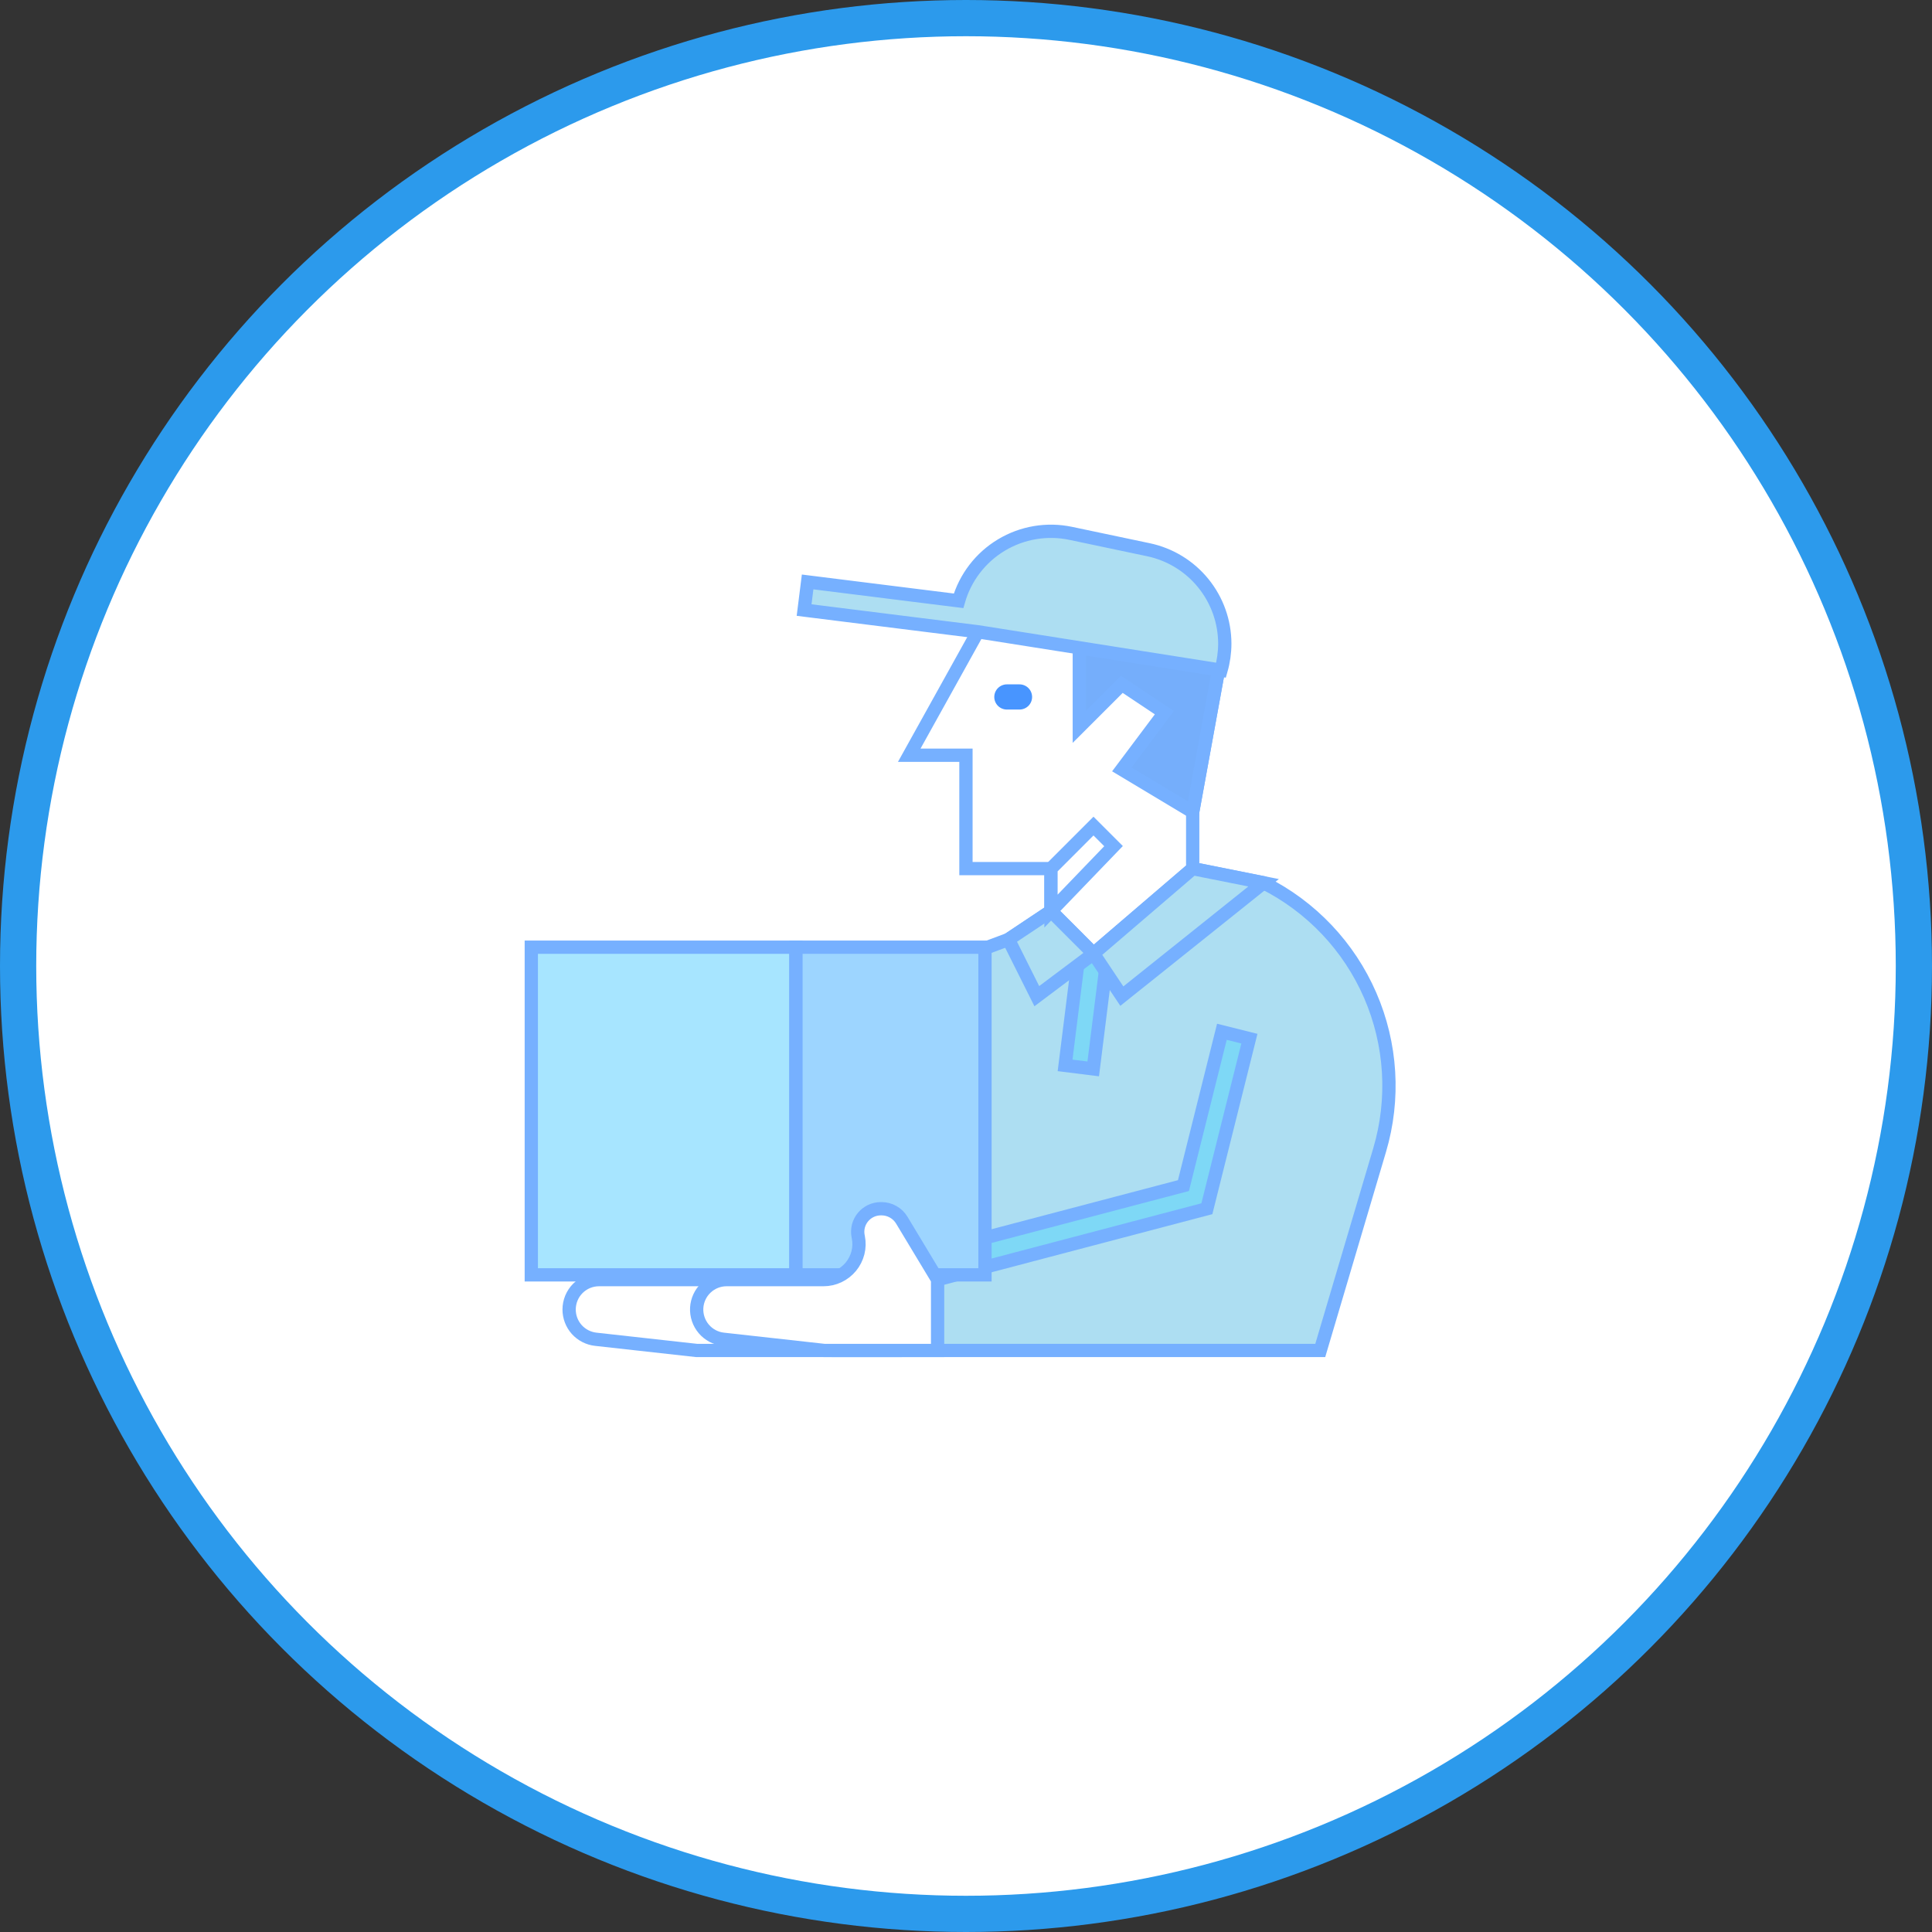<svg width="80" height="80" viewBox="0 0 80 80" fill="none" xmlns="http://www.w3.org/2000/svg">
<rect x="0" y="0" width="80" height="80" fill="#333333" stroke="none"/>
<circle cx="40" cy="40" r="39.25" fill="white" stroke="#2C9AEC" stroke-width="1.5"/>
<path d="M52.322 36.554L49.387 35.967L43.519 37.727L41.758 38.901L40.1 39.523C39.148 39.88 38.284 40.439 37.569 41.162C36.853 41.885 36.302 42.754 35.955 43.71L34.716 47.117V55.92H54.669L57.127 47.624C57.754 45.508 57.616 43.239 56.737 41.215C55.859 39.191 54.295 37.541 52.322 36.554Z" fill="#ADDEF2" stroke="#76B0FF" stroke-width="0.55"/>
<path d="M38.824 52.986L38.525 51.85L49.004 49.093L50.596 42.724L51.735 43.009L49.974 50.051L38.824 52.986Z" fill="#7ED8F6" stroke="#76B0FF" stroke-width="0.55"/>
<path d="M40.584 25.99L37.65 31.272H39.998V35.967H43.519V37.727L45.279 39.488L49.387 35.967V33.619L50.561 27.164L40.584 25.99Z" fill="white" stroke="#76B0FF" stroke-width="0.55"/>
<path d="M44.692 26.577V30.098L46.453 28.338L48.214 29.511L46.453 31.859L49.387 33.619L50.561 27.164L44.692 26.577Z" fill="#75AEFB" stroke="#76B0FF" stroke-width="0.55"/>
<path d="M50.716 26.654C50.715 27.025 50.663 27.394 50.561 27.751L40.49 26.16L40.484 26.16L33.296 25.261L33.442 24.097L39.692 24.878C39.97 23.912 40.603 23.087 41.465 22.569C42.327 22.051 43.352 21.878 44.336 22.085L47.554 22.763C48.447 22.951 49.249 23.44 49.824 24.148C50.4 24.857 50.715 25.741 50.716 26.654Z" fill="#ADDEF2" stroke="#76B0FF" stroke-width="0.55"/>
<path d="M42.215 29.381H41.693C41.555 29.381 41.422 29.326 41.324 29.229C41.226 29.131 41.171 28.998 41.171 28.86C41.171 28.721 41.226 28.588 41.324 28.491C41.422 28.393 41.555 28.338 41.693 28.338H42.215C42.353 28.338 42.486 28.393 42.584 28.491C42.682 28.588 42.737 28.721 42.737 28.86C42.737 28.998 42.682 29.131 42.584 29.229C42.486 29.326 42.353 29.381 42.215 29.381Z" fill="#4895FF"/>
<path d="M44.103 44.115L44.69 39.422L45.855 39.567L45.268 44.261L44.103 44.115Z" fill="#7ED8F6" stroke="#76B0FF" stroke-width="0.55"/>
<path d="M43.519 37.727L41.758 38.901L42.932 41.249L45.279 39.488L43.519 37.727Z" fill="#ADDEF2" stroke="#76B0FF" stroke-width="0.55"/>
<path d="M45.279 39.488L46.453 41.248L52.322 36.554L49.387 35.967L45.279 39.488Z" fill="#ADDEF2" stroke="#76B0FF" stroke-width="0.55"/>
<path d="M22 39.221H32.959V52.789H22V39.221Z" fill="#A7E5FF" stroke="#76B0FF" stroke-width="0.55"/>
<path d="M32.959 39.221H40.786V52.789H32.959V39.221Z" fill="#9DD5FF" stroke="#76B0FF" stroke-width="0.55"/>
<path d="M43.519 37.727V35.967L45.279 34.206L46.109 35.036L43.519 37.727Z" fill="white" stroke="#76B0FF" stroke-width="0.55"/>
<path d="M28.847 52.986H24.804C24.642 52.986 24.48 53.018 24.33 53.08C24.18 53.142 24.043 53.234 23.928 53.349C23.813 53.464 23.722 53.6 23.66 53.751C23.598 53.901 23.566 54.062 23.566 54.225C23.566 54.529 23.678 54.824 23.881 55.051C24.085 55.278 24.364 55.422 24.668 55.456L28.847 55.92H37.063V52.986H28.847Z" fill="white" stroke="#76B0FF" stroke-width="0.55"/>
<path d="M38.824 52.986V55.92H34.129L29.949 55.456C29.634 55.421 29.345 55.267 29.14 55.025C28.936 54.783 28.832 54.472 28.849 54.156C28.867 53.84 29.005 53.542 29.235 53.325C29.465 53.107 29.77 52.986 30.086 52.986H34.099C34.316 52.986 34.53 52.938 34.727 52.845C34.923 52.752 35.096 52.617 35.234 52.45C35.372 52.282 35.471 52.086 35.525 51.876C35.578 51.665 35.584 51.446 35.542 51.233L35.533 51.189C35.506 51.051 35.51 50.909 35.544 50.772C35.579 50.636 35.643 50.508 35.733 50.4C35.822 50.291 35.935 50.203 36.062 50.143C36.189 50.083 36.328 50.052 36.469 50.051H36.505C36.673 50.051 36.838 50.095 36.984 50.178C37.131 50.26 37.253 50.379 37.34 50.523L38.824 52.986Z" fill="white" stroke="#76B0FF" stroke-width="0.55"/>
</svg>
